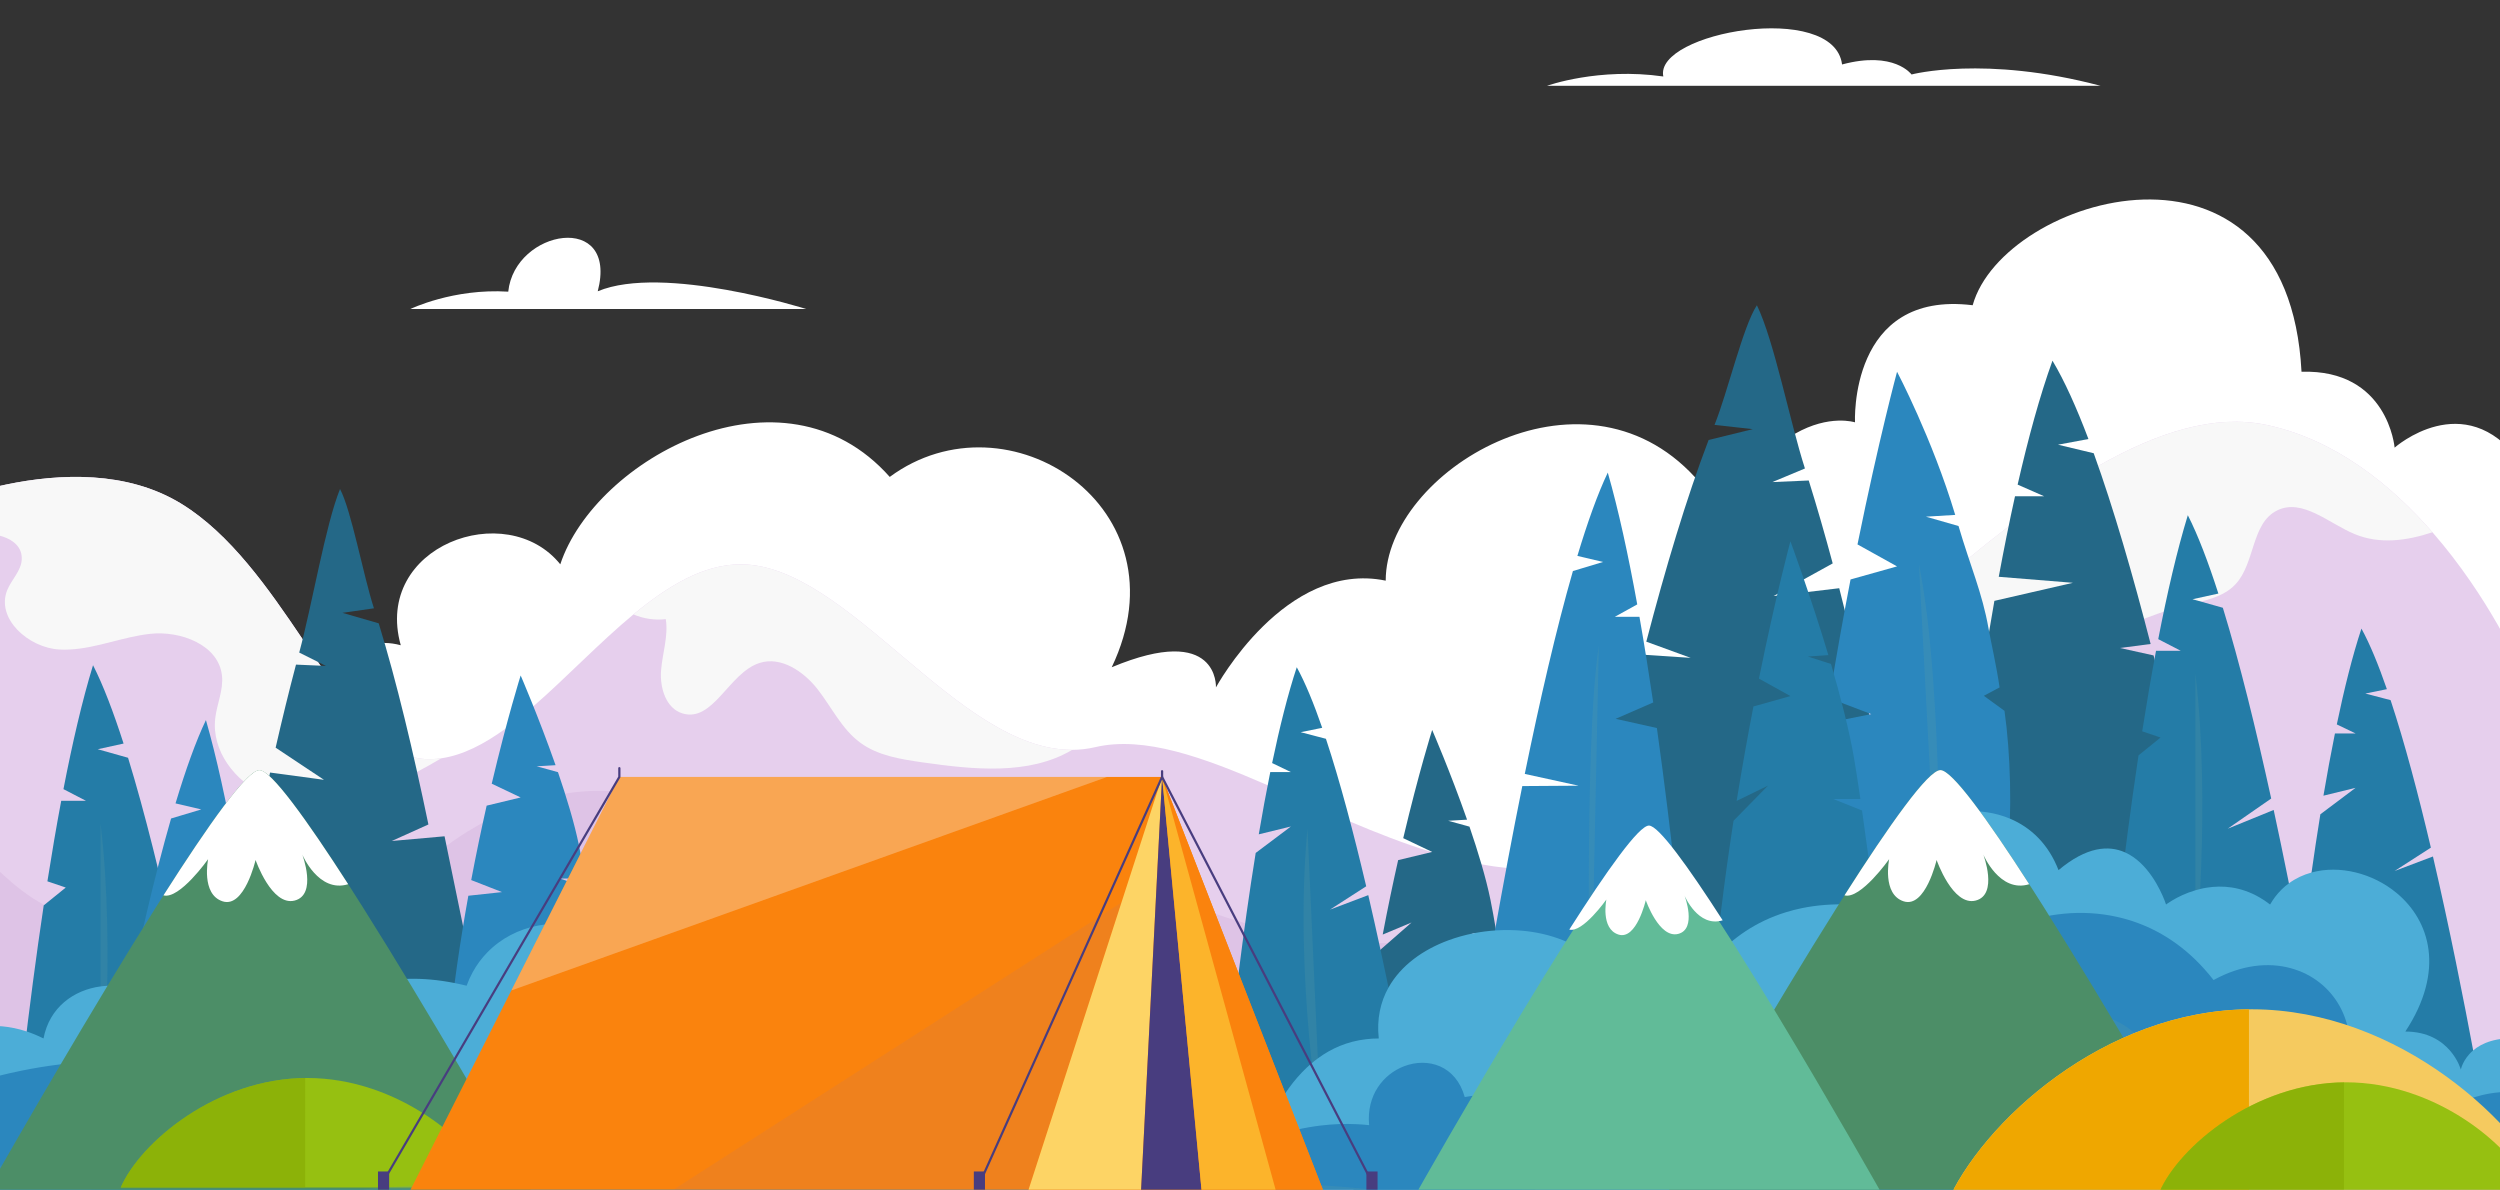 <?xml version="1.0" encoding="utf-8"?>
<!-- Generator: Adobe Illustrator 16.0.0, SVG Export Plug-In . SVG Version: 6.00 Build 0)  -->
<!DOCTYPE svg PUBLIC "-//W3C//DTD SVG 1.1//EN" "http://www.w3.org/Graphics/SVG/1.1/DTD/svg11.dtd">
<svg version="1.1" id="圖層_1" xmlns="http://www.w3.org/2000/svg" xmlns:xlink="http://www.w3.org/1999/xlink" x="0px" y="0px"
	 width="1160px" height="552.018px" viewBox="0 0 1160 552.018" enable-background="new 0 0 1160 552.018" xml:space="preserve">
<rect x="0" y="0" width="1160" height="552.018" fill="#333333" stroke="none"/>
<g>
	<defs>
		<rect id="SVGID_2_" x="-1" y="-61.982" width="1162" height="614"/>
	</defs>
	<clipPath id="SVGID_1_">
		<use xlink:href="#SVGID_2_"  overflow="visible"/>
	</clipPath>
	<g clip-path="url(#SVGID_1_)">
		<g>
			<path fill="#FFFFFF" d="M1169.102,213.852v198.764l-36.504,1.129l-20.519,0.646l-41.035,1.274l-7.776,0.243l-7.6,0.241
				l-7.273,0.227l-23.438,0.726l-4.291,0.145l-2.032,0.049l-10.422,0.339l-3.871,0.111l-21.099,0.663l-49.199,1.531l-28.488,0.887
				l-5.549,0.163l-1.194,0.047l-13.839,0.421l-14.775,0.468l-34.278,1.064l-7.034,0.226l-30.504,0.952l-19.001,0.581l-2.048,0.064
				l-38.149,1.192l-1.969,0.064l-14.55,0.452l-2.629,0.08l-25.584,0.791l-1.017,0.032l-39.166,1.227l-0.822,0.016l-10.986,0.339
				l-4.437,0.145l-29.309,0.921l-3.838,0.111l-17.939,0.565l-9.533,0.29l-289.886,9.033l-10.825,0.322l-50.633,1.581l-8.648,0.274
				l-4.53,0.145l-104.626,3.242l-3.048,0.098l-14.486,0.452l-2.209,0.08l-5.307,0.161l-2.871,0.08l-8.065,0.259l-9.534,0.29
				l-12.856,0.402l-3.226,0.099l-30.407,0.951l-56.957,1.773V332.188c0,0,27.099-43.57,64.12-22.584
				c2.774-3.034,5.759-5.774,8.904-8.228c31.165-24.211,78.558-19.712,104.447,9.211c3.324,3.693,6.275,7.791,8.808,12.274
				c0,0,2.13-4.452,6.194-9.565c5.517-6.902,14.549-15.017,26.663-14.968c2.388,0.016,4.906,0.354,7.518,1.065
				c-12.872-46.056,49.054-68.59,74.025-37.554c16.082-48.731,102.995-96.752,152.872-40.552
				c54.716-40.36,138.403,14.211,102.995,88.315c49.895-20.858,48.361,9.354,48.361,9.354s32.101-59.184,78.767-49.536
				c0-50.347,90.56-105.69,143.565-47.942c4.581,5,8.887,10.825,12.824,17.583c11.485-20.84,23.325-31.972,33.521-37.81
				c15.953-9.146,27.841-5.293,27.841-5.293s-2.952-61.426,54.603-54.328c14.099-50.828,146.227-90.22,152.581,30.86
				c40.15-1.228,43.201,35.214,43.201,35.214S1143.276,179.187,1169.102,213.852z"/>
			<g>
				<path fill="#E6CFED" d="M1169.102,309.604v251.77H-40.712V239.063c0,0,74.523-36.18,124.836-5.323
					c22.809,14.002,40.392,39.264,56.313,62.878c2.387,3.566,4.758,7.082,7.08,10.517c0.403,0.583,0.791,1.163,1.194,1.742
					c1.018,1.484,2.032,2.97,3.049,4.42c13.195,18.971,25.841,34.408,40.229,38.104c1.711,0.435,3.453,0.709,5.211,0.807
					c2.517,0.128,5.033,0,7.533-0.356h0.016c10.001-1.437,19.92-6.597,29.826-13.775c4.307-3.114,8.598-6.615,12.905-10.356
					c15.292-13.274,30.664-29.567,46.44-42.634c16.066-13.292,32.536-23.244,49.765-23.244c49.747,0,100.461,86.315,153.807,86.091
					c3.565-0.017,7.13-0.419,10.727-1.259c22.632-5.308,50.102,4.677,79.978,17.68c12.388,5.387,25.194,11.292,38.245,16.857
					c12.438,5.291,25.1,10.257,37.828,14.146c7.693,2.354,15.418,4.323,23.147,5.71c3.854,0.711,7.709,1.259,11.55,1.646
					c10.081,1.065,20.113,1.017,30.065-0.517c2.744-0.419,5.485-0.967,8.212-1.629c0.824-0.193,1.662-0.403,2.484-0.63
					c11.872-3.162,23.551-8.694,34.909-17.195c2.078-1.565,4.144-3.226,6.209-5.001c9.243-7.936,18.631-16.291,28.132-24.906
					c13.63-12.355,27.471-25.227,41.392-38.037c0.306-0.273,0.597-0.548,0.904-0.822c3.322-3.064,6.645-6.112,9.968-9.146
					c6.727-6.162,13.469-12.259,20.195-18.261c3.275-2.917,6.551-5.806,9.809-8.66c0.562-0.485,1.111-0.968,1.661-1.438
					c6.889-6,13.744-11.839,20.567-17.452c6.193-5.098,12.354-10.018,18.485-14.695c14.13-10.806,28.052-20.373,41.619-28.116
					c27.903-15.905,54.312-24.034,77.959-19.067c31.938,6.728,57.846,27.762,77.121,49.83
					C1155.116,277.293,1169.102,309.604,1169.102,309.604z"/>
				<path opacity="0.1" fill="#9D56A0" d="M777.332,424.812c0.016,12.549-1.518,25.099-5.339,36.535
					c-3.92,11.793-10.259,22.423-19.809,30.665c-0.051,0.032-0.082,0.081-0.129,0.112c-12.664,10.889-29.197,15.971-45.538,19.567
					c-0.564,0.129-1.13,0.243-1.695,0.371c-0.466,0.097-0.951,0.209-1.418,0.291c-7.904,1.677-15.856,3.112-23.858,4.387
					c-7.741,1.227-15.501,2.308-23.293,3.29c-8.903,1.13-17.825,2.146-26.761,3.146c-5.5,0.613-10.985,1.226-16.486,1.839
					c-0.032,0-0.063,0.018-0.096,0.018c-0.13,0.016-0.258,0.031-0.387,0.047c-8.194,0.921-16.39,1.888-24.552,2.952
					c-0.776,0.113-1.549,0.21-2.338,0.308c-6.519,0.887-13.018,1.838-19.486,2.903c-5.63,0.936-11.244,1.951-16.826,3.081
					c-2.257,0.452-4.531,0.936-6.774,1.436c-0.273,0.049-0.549,0.112-0.807,0.178c-2.773,0.597-5.517,1.241-8.258,1.918v0.018
					c-2.711,0.662-5.405,1.354-8.083,2.098c-4.547,1.24-9.065,2.598-13.564,4.063c-4.083,1.339-8.147,2.759-12.18,4.307
					c-1.323,0.501-2.646,1.018-3.968,1.548c-8.017,3.227-15.823,6.856-23.501,10.761c-0.485,0.241-0.953,0.484-1.437,0.726h-511.46
					V370.74c9.017,4.371,17.453,11.033,24.583,17.953c11.5,11.163,22.809,23.987,36.698,31.182
					c4.291,2.226,8.824,3.903,13.679,4.839c4.178,0.807,8.307,1,12.404,0.741c1-0.064,2-0.16,3-0.273
					c6.469-0.774,12.856-2.629,19.212-5.018c2.598-0.967,5.178-2.032,7.775-3.161c11.21-4.823,22.406-10.614,33.906-14.275
					c1.969-0.629,3.968-1.194,5.953-1.662c5.209-1.29,10.485-2.016,15.873-1.936c18.195,0.291,36.407,10.033,53.926,5.066
					c7.709-2.195,14.307-7.034,20.873-11.745c1.018-0.741,2.048-1.467,3.065-2.193c4.405-3.08,9.032-5.952,13.824-8.55
					c11.954-6.482,24.955-11.259,38.133-13.452c15.325-2.518,30.875-1.549,45.312,4.338c36.15,14.776,59.878,57.491,98.882,59.557
					c31.568,1.678,58.541-24.956,90.09-26.843c21.647-1.291,41.975,9.18,62.266,16.809c6.259,2.354,12.598,4.436,19.018,6.227
					c3.051,0.872,6.097,1.679,9.178,2.404c5.955,1.436,11.954,2.645,18.002,3.614c1.323,0.24,2.663,0.434,4.002,0.628
					c10.243,1.517,20.599,2.371,30.954,2.598c1.354,0.032,2.727,0.047,4.083,0.047c9.404,0.065,18.824-0.386,28.195-1.37
					c4.905-0.501,9.776-1.161,14.631-1.951c2.211-0.355,4.42-0.743,6.614-1.18c2.564-0.468,5.131-0.999,7.695-1.563
					c6.371-1.404,12.678-3.065,18.921-4.969c0.951-0.289,1.904-0.58,2.838-0.887c4.823-1.517,9.599-3.194,14.324-5.017
					c0.709-0.274,1.403-0.549,2.114-0.838c12.598-4.97,24.776-11.003,36.374-18.052
					C776.702,409.294,777.315,417.052,777.332,424.812z"/>
				<path fill="#F8F8F8" d="M204.734,351.851c-3.677,2.21-7.419,4.308-11.209,6.292c-2.341,1.24-4.694,2.435-7.083,3.58
					c-16.793,8.099-35.633,14.277-53.894,10.519c-3.258-0.678-6.468-1.76-9.533-3.21c-14.066-6.615-24.938-20.634-23.132-35.845
					c0.791-6.645,3.855-13.097,3.113-19.76c-1.581-14.211-19.147-20.872-33.342-19.324c-12.615,1.388-24.793,6.661-37.343,7.274
					c-1.58,0.081-3.177,0.096-4.775,0c-14.275-0.806-29.519-14.308-24.18-27.567c1.969-4.872,6.42-8.856,6.727-14.114
					c0.629-11.066-15.356-13.729-26.212-11.502c-8.308,1.694-16.502,3.84-24.583,6.404v-15.534c0,0,74.523-36.18,124.836-5.323
					c22.809,14.002,40.392,39.264,56.313,62.878c2.387,3.566,4.758,7.082,7.08,10.517c0.403,0.583,0.791,1.163,1.194,1.742
					c1.018,1.484,2.032,2.97,3.049,4.42c13.195,18.971,25.841,34.408,40.229,38.104c1.711,0.435,3.453,0.709,5.211,0.807
					C199.719,352.335,202.234,352.207,204.734,351.851z"/>
				<path fill="#F8F8F8" d="M497.494,347.932c-20.066,11.953-46.038,9.146-69.523,5.79c-10.082-1.452-20.617-3.08-28.828-9.13
					c-8.516-6.259-13.194-16.324-19.694-24.68c-6.503-8.342-17.035-15.55-27.085-12.276c-14.193,4.597-21.42,27.713-35.696,23.39
					c-7.678-2.322-10.551-11.887-9.937-19.889c0.611-7.984,3.451-15.938,2.193-23.857c-5.082,0.597-10.307-0.179-15.001-2.194
					c16.066-13.292,32.536-23.244,49.765-23.244C393.434,261.841,444.148,348.156,497.494,347.932z"/>
				<path fill="#F8F8F8" d="M1128.661,246.969c-12.099,4.017-24.534,5.63-36.084,0.854c-12.066-5-24.263-16.743-35.988-10.984
					c-12.05,5.92-10.163,24.52-19.357,34.294c-5.79,6.179-14.839,7.662-23.049,9.695c-34.717,8.614-69.477,34.988-106.773,23.921
					c-12.098-3.58-20.501-10.032-25.97-18.181c60.992-54.343,121.416-99.671,170.101-89.429
					C1083.479,203.866,1109.386,224.9,1128.661,246.969z"/>
			</g>
			<path fill="#FFFFFF" d="M974.628,39.805H717.836c0,0,23.905-8.632,53.944-4.316c-4.336-20.439,79.169-35.305,82.941-5.574
				c24.213-6.503,32.237,4.646,32.237,4.646S920.743,25.539,974.628,39.805z"/>
			<path fill="#FFFFFF" d="M374.096,143.378H190.415c0,0,19.869-9.656,45.413-8.047c2.969-28.966,51.237-37.374,41.526-0.179
				C307.777,122.459,374.096,143.378,374.096,143.378z"/>
		</g>
		<g>
			<path fill="#246887" d="M702.706,485.905l-17.492-2.284l16.726-2.78c-2.429-16.104-4.824-31.49-6.852-43.701l-12.27-4.207h11.561
				c-1.075-6.348-2.029-11.634-2.808-15.426c-2.101-10.271-5.769-22.36-9.732-33.945l-9.885-2.721l8.763-0.516
				c-7.759-22.158-16.192-41.63-16.192-41.63s-6.147,19.459-13.425,50.203v0.009l13.425,6.39l-15.785,3.802
				c-2.382,10.543-4.812,22.139-7.159,34.533l13.388-5.601l-14.721,12.868c-7.456,41.346-13.496,90.579-12.456,138.537
				c64.582,0,88.446,0,88.446,0S709.44,530.881,702.706,485.905z"/>
			<path fill="#246887" d="M983.65,300.663l14.246-1.852c-8.21-31.892-17.196-63.013-26.417-88.51l-16.569-3.961l14.124-2.633
				c-5.531-14.618-11.134-27.092-16.685-36.352c-5.873,16.279-11.261,35.996-16.166,57.505l12.32,5.418h-13.537
				c-2.664,12.038-5.179,24.578-7.544,37.354l34.413,2.79l-36.437,8.375c-16.912,95.609-25.586,199.57-25.586,199.57h137.103
				c0,0-15.963-88.905-37.658-174.25L983.65,300.663z"/>
			<path fill="#246887" d="M784.475,305.244l-20.592-7.507c8.787-33.65,18.57-66.539,28.912-93.585l20.485-5.031l-17.737-1.966
				c6.233-15.52,13.153-45.579,19.658-55.522c8.066,16.626,15.187,53.623,22.286,75.742l-15.121,6.314l16.888-0.741
				c3.872,12.386,7.584,25.303,11.118,38.472l-27.4,15.133l30.431-3.618c25.466,98.598,41.04,206.343,41.04,206.343L704.256,496.3
				c0,0,27.312-102.981,50.475-193.009L784.475,305.244z"/>
			<path fill="#246887" d="M181.781,390.218l17.002-7.665c-6.969-33.569-14.764-66.369-23.062-93.325l-16.82-4.871l14.611-2.104
				c-5.008-15.465-10.47-45.461-15.744-55.349c-6.767,16.683-12.914,53.722-18.929,75.89l12.395,6.194l-13.89-0.609
				c-3.284,12.411-6.438,25.353-9.45,38.546l22.43,14.912l-25.013-3.381c-21.721,98.764-35.373,206.594-35.373,206.594
				l156.368,15.535c0,0-21.676-102.731-40.034-192.55L181.781,390.218z"/>
			<path fill="#247CA7" d="M1033.652,384.516l20.182-14.004c-6.973-31.892-14.602-63.015-22.435-88.509l-14.07-3.962l11.994-2.633
				c-4.697-14.617-9.454-27.092-14.171-36.351c-4.984,16.279-9.562,35.994-13.727,57.504l10.463,5.417h-11.495
				c-2.264,12.038-4.4,24.579-6.41,37.354l8.514,2.89l-10.228,8.276c-14.363,95.608-21.729,199.569-21.729,199.569h116.428
				c0,0-13.557-88.904-31.98-174.248L1033.652,384.516z"/>
			<path fill="#247CA7" d="M617.11,422.064l16.809-10.827c-5.807-24.659-12.161-48.722-18.687-68.437l-11.717-3.062l9.988-2.037
				c-3.914-11.302-7.873-20.947-11.803-28.106c-4.15,12.588-7.963,27.831-11.433,44.464l8.714,4.187h-9.574
				c-1.884,9.309-3.663,19.004-5.337,28.884l14.911-3.643l-16.339,12.276c-11.962,73.923-18.099,154.305-18.099,154.305h96.973
				c0,0-11.291-68.74-26.638-134.727L617.11,422.064z"/>
			<path opacity="0.2" fill="#67A2A0" d="M606.667,384.516l6.364,141.246C613.031,525.762,600.229,452.933,606.667,384.516z"/>
			<path opacity="0.2" fill="#67A2A0" d="M1018.637,312.521v132.761C1018.637,445.282,1025.928,372.597,1018.637,312.521z"/>
			<path fill="#247CA7" d="M61.664,454.118l20.184-14.005c-6.975-31.892-14.604-63.015-22.437-88.509l-14.068-3.963l11.993-2.631
				c-4.697-14.619-9.453-27.094-14.169-36.351c-4.985,16.278-9.562,35.994-13.728,57.504l10.463,5.417H28.406
				c-2.263,12.038-4.399,24.579-6.409,37.354l8.513,2.889l-10.228,8.277C5.919,515.71-1.447,619.671-1.447,619.671H114.98
				c0,0-13.557-88.904-31.98-174.248L61.664,454.118z"/>
			<path opacity="0.2" fill="#67A2A0" d="M46.648,382.124v132.759C46.648,514.883,53.94,442.199,46.648,382.124z"/>
			<path fill="#247CA7" d="M1111.111,404.129l16.812-10.826c-5.81-24.66-12.164-48.724-18.686-68.437l-11.72-3.062l9.99-2.035
				c-3.913-11.303-7.873-20.948-11.802-28.107c-4.153,12.588-7.965,27.834-11.434,44.462l8.715,4.19h-9.575
				c-1.885,9.307-3.664,19.005-5.336,28.881l14.911-3.642l-16.343,12.276c-11.962,73.923-18.097,154.305-18.097,154.305h96.971
				c0,0-11.291-68.741-26.634-134.728L1111.111,404.129z"/>
			<path fill="#2B87BE" d="M732.469,364.562l-24.972-5.465c6.943-33.922,14.54-67.022,22.337-94.139l14.011-4.213l-11.94-2.802
				c4.676-15.546,9.411-28.813,14.108-38.663c4.962,17.315,9.521,38.286,13.667,61.161l-10.419,5.763h11.446
				c2.253,12.805,4.381,26.143,6.384,39.73l-17.437,7.598l19.143,4.278c14.302,101.686,21.636,212.257,21.636,212.257H674.506
				c0,0,13.499-94.559,31.841-185.327L732.469,364.562z"/>
			<path fill="#2B87BE" d="M932.447,407.389l-23.922-3.646l22.873-4.436c2.334-22.971,1.458-49.988-1.314-69.476l-9.581-6.97
				l7.3-3.897c-1.468-10.129-4.073-21.378-5.139-27.427c-2.873-16.39-8.493-28.971-13.913-47.458l-15.132-4.339l13.598-0.822
				c-10.613-35.358-26.987-66.426-26.987-66.426s-8.402,31.052-18.354,80.105v0.016l18.354,10.194l-21.581,6.065
				c-3.261,16.825-6.581,35.326-9.792,55.104l19.401,7.38l-21.226,4.217c-10.195,65.975-18.452,144.531-17.034,221.058
				c88.317,0,120.948,0,120.948,0S941.656,479.155,932.447,407.389z"/>
			<path fill="#247CA7" d="M872.277,437.951l-19.023-2.9l18.191-3.527c-2.643-20.435-5.249-39.959-7.454-55.454l-13.341-5.336
				h12.572c-1.169-8.056-2.208-14.765-3.053-19.575c-2.284-13.032-6.273-28.374-10.582-43.075l-10.75-3.45l9.53-0.654
				c-8.439-28.119-17.612-52.824-17.612-52.824s-6.685,24.692-14.599,63.703v0.012l14.599,8.106l-17.164,4.824
				c-2.593,13.378-5.233,28.092-7.788,43.817l14.562-7.104l-16.011,16.328c-8.106,52.465-14.674,114.936-13.544,175.791
				c70.23,0,96.181,0,96.181,0S879.603,495.021,872.277,437.951z"/>
			<path opacity="0.2" fill="#67A2A0" d="M741.844,299.647l-3.928,185.958C737.916,485.605,734.693,346.138,741.844,299.647z"/>
			<path fill="#2B87BE" d="M82.011,479.39l-24.972-5.466c6.944-33.92,14.54-67.021,22.339-94.137l14.009-4.214l-11.942-2.799
				c4.678-15.549,9.414-28.815,14.109-38.664c4.964,17.315,9.521,38.285,13.667,61.159l-10.417,5.765h11.446
				c2.253,12.802,4.38,26.14,6.381,39.729l-17.435,7.6l19.143,4.276c14.3,101.688,21.635,212.258,21.635,212.258H24.048
				c0,0,13.499-94.558,31.842-185.327L82.011,479.39z"/>
			<path opacity="0.2" fill="#67A2A0" d="M91.386,414.475l-3.928,185.959C87.458,600.434,84.234,460.964,91.386,414.475z"/>
			<path opacity="0.2" fill="#67A2A0" d="M890.394,261.841l9.42,177.991C899.813,439.832,902.336,320.587,890.394,261.841z"/>
			<path fill="#2B87BE" d="M279.768,460.625l-17.495-2.284l16.727-2.78c-2.429-16.104-4.824-31.489-6.853-43.702l-12.269-4.205
				h11.56c-1.073-6.348-2.029-11.635-2.807-15.427c-2.099-10.27-5.769-22.361-9.732-33.946l-9.883-2.719l8.765-0.517
				c-7.763-22.157-16.197-41.628-16.197-41.628s-6.146,19.46-13.424,50.201v0.009l13.424,6.39l-15.783,3.803
				c-2.383,10.541-4.812,22.138-7.16,34.532l14.288,5.578l-15.621,1.69c-7.456,41.346-13.495,90.578-12.457,138.536
				c64.583,0,88.445,0,88.445,0S286.501,505.601,279.768,460.625z"/>
		</g>
		<path fill="#4CADD7" d="M1169.102,481.849v79.525H576.985c0,0,0.548-4.483,2.099-11.307c1.29-5.792,3.306-13.26,6.308-21.132
			c0.078-0.193,0.16-0.403,0.242-0.597c2.032-5.243,4.499-10.647,7.482-15.841c4.131-7.162,9.243-13.888,15.566-19.213
			c0.904-0.757,1.825-1.499,2.792-2.192c6.274-4.63,13.663-7.872,22.309-8.889c1.92-0.241,3.919-0.355,5.968-0.355
			c-0.999-9.032,0.774-16.937,4.518-23.631c5.692-10.179,15.936-17.567,27.905-21.954c3.598-1.323,7.355-2.371,11.18-3.146
			c0.307-0.065,0.612-0.114,0.917-0.179c3.1-0.579,6.245-0.983,9.405-1.192c0.162-0.032,0.324-0.032,0.485-0.032
			c2.322-0.161,4.645-0.21,6.953-0.146c6.71,0.146,13.309,1.145,19.42,3.048c6.26,1.937,12.002,4.808,16.777,8.647
			c0.517,0.402,0.998,0.821,1.483,1.258c6.065,5.339,10.388,12.389,11.984,21.229c10.534-6.194,17.115-6.452,21.214-4.404
			c6.565,3.242,6.823,12.308,6.823,12.308s1.209-4.452,4.369-10.791c2.728-5.451,6.889-12.324,12.987-18.971
			c7.596-8.307,18.194-16.259,32.712-20.679c2.307-0.71,4.695-1.322,7.196-1.839c6.742-1.371,14.227-2.018,22.517-1.679
			c1.551-7.29,4.599-13.823,8.727-19.469c3.258-4.484,7.213-8.422,11.6-11.729c5.37-4.048,11.388-7.162,17.68-9.226
			c1.016-0.339,2.048-0.646,3.097-0.92c3.661-0.998,7.403-1.646,11.115-1.871c7.564-0.533,15.066,0.532,21.809,3.371
			c9.726,4.082,17.889,11.856,22.533,23.89c13.017-10.919,23.212-11.662,30.891-8.226c10.567,4.741,16.389,17.356,18.293,22.227
			c0.484,1.229,0.711,1.952,0.711,1.952s1.128-0.887,3.16-2.063c2.372-1.403,5.985-3.227,10.422-4.533
			c0.74-0.226,1.499-0.436,2.274-0.613c0.967-0.241,1.966-0.435,2.984-0.597c7.161-1.162,15.711-0.58,24.502,4.485
			c1.628,0.936,3.292,2.047,4.937,3.321c0.724-1.257,1.516-2.451,2.337-3.548c1.888-2.483,4.033-4.564,6.39-6.291
			c3.178-2.323,6.727-3.984,10.485-5c12.951-3.582,28.373,0.256,39.536,9.532c15.388,12.793,22.63,35.939,4.001,64.249
			c20.92,0,25.759,17.663,25.759,17.663s0.904-4.823,5.712-8.902C1151.518,484.01,1158.15,481.123,1169.102,481.849z"/>
		<path fill="#4CADD7" d="M622.767,546.228c-3.292,1.354-6.406,2.629-9.342,3.84c-11.711,4.822-20.646,8.501-27.453,11.307
			c-0.063,0.018-0.146,0.049-0.21,0.082c-1.032,0.418-2.017,0.822-2.95,1.21c-2.196,0.902-4.131,1.708-5.842,2.402
			c-12.855,5.291-12.855,5.291-12.855,5.291l-3.663-0.049h-0.111l-0.807-0.016l-13.502-0.21l-12.403-0.178l-19.342-0.29
			l-15.712-0.226l-29.067-0.437l-12.857-0.193l-0.887-0.016l-60.217-0.887l-99.366-1.484l-41.31-0.612l-7.486-0.114l-0.936-0.015
			l-3.305-0.049l-36.956-0.549l-74.767-1.096l-25.697-0.388l-15.583-0.227l-1.887-0.032l-1.355-0.016l-46.488-0.695l-36.973-0.548
			l-44.149-0.661v-68.895c0,0,21.792-24.229,53.086-13.872c2.549,0.838,5.146,1.918,7.808,3.241
			c2.774-14.518,14.146-22.502,26.47-24.147c1.033-0.145,2.065-0.225,3.098-0.273c3.548-0.178,7.113,0.176,10.516,1.016
			c11.534,2.872,21.342,11.534,22.68,25.81c1.468-1.179,2.888-2.21,4.291-3.13c0,0,0,0,0.017,0c0.935-0.613,1.854-1.161,2.759-1.66
			c0.016-0.018,0.031-0.018,0.047-0.018c4.808-2.629,9.179-3.726,13.115-3.774c8.727-0.146,15.292,4.808,19.469,9.355
			c3.534,3.872,5.356,7.453,5.356,7.453s21.259-48.603,82.929-36.343c1.824,0.355,3.678,0.774,5.583,1.242
			c0.789-2.178,1.708-4.242,2.756-6.163c1.887-3.482,4.178-6.564,6.793-9.242c12.887-13.292,33.292-16.696,49.328-9.937
			c4.468,1.871,8.598,4.532,12.13,8.033c7.839,7.679,12.727,19.325,11.792,34.972c-0.017,0.598-0.066,1.194-0.129,1.807
			c-0.035,0.548-0.082,1.097-0.163,1.645c-0.112,1.099-0.258,2.227-0.436,3.355c35.409-6.437,40.231,19.309,40.231,19.309
			s20.438-32.825,56.62-25.745c0.466-4.741,2.338-9.161,5.29-13.179c25.148-34.115,129.838-38.825,140.355,38.924
			c29.47,1.613,24.407,17.713,24.407,17.713s0.692-0.468,1.918-1.162c4.162-2.323,14.55-7.193,25.712-5.21
			c5.825,1.033,11.875,3.936,17.325,10.065c0.71,0.791,1.404,1.613,2.082,2.516c3.693,4.856,7.08,11.341,9.855,19.939
			C622.508,545.421,622.638,545.824,622.767,546.228z"/>
		<path fill="#2B87BE" d="M1169.102,506.9v54.474H-40.712v-47.876c0,0,19.985-10.517,50.941-16.759
			c10.919-2.212,23.179-3.873,36.422-4.372c0.565-0.018,1.145-0.033,1.71-0.049c1.662-0.049,3.323-0.08,5-0.098
			c10.711-0.062,21.986,0.679,33.633,2.549c0.887,0.146,1.79,0.291,2.678,0.436c1.21,0.226,2.419,0.436,3.629,0.678
			c2.129,0.403,4.274,0.856,6.419,1.354c8.324,1.904,16.777,4.405,25.326,7.631c6.501,2.451,13.034,5.308,19.583,8.63
			c16.374-32.391,45.295-33.826,62.331-20.825c9.917,7.565,15.791,20.034,12.775,34.134c5.016-2.356,9.808-3.809,14.322-4.55
			c14.099-2.355,25.665,2.05,33.632,6.969c0.243,0.13,0.469,0.273,0.695,0.419v0.018h0.017c1.273,0.807,2.451,1.613,3.516,2.402
			c2.146,1.613,3.888,3.13,5.176,4.355c1.775,1.693,2.711,2.823,2.711,2.823s2.21-1.177,6.243-2.984
			c1.29-0.597,2.792-1.243,4.452-1.936c21.874-9.162,74.186-26.455,127.757-10.244c-4.419-45.069,50.748-53.99,74.493-37.729
			c0.241,0.162,0.466,0.307,0.677,0.484c0.741,0.517,1.434,1.08,2.095,1.661c3.082,2.679,5.405,5.889,6.679,9.614
			c0.904,2.58,1.291,5.42,1.065,8.484c1.727-0.016,3.387,0.033,5,0.129c2.952,0.178,5.71,0.517,8.276,1.033
			c2.048,0.387,3.967,0.887,5.774,1.45c2.581,0.823,4.919,1.792,7.08,2.904c0.419,0.21,0.84,0.437,1.261,0.662
			c10.388,5.774,15.821,14.517,18.661,21.551c2.565,6.388,2.986,11.356,2.986,11.356s4.95-3.565,13.257-7.952
			c5.355-2.841,12.099-6.018,19.827-8.792c0.838-0.307,1.709-0.613,2.58-0.904c6.887-2.339,14.471-4.322,22.47-5.468
			c0.678-0.098,1.354-0.178,2.032-0.274c0.129-0.015,0.273-0.032,0.402-0.049c5.423-0.644,11.034-0.902,16.73-0.612
			c1.887,0.081,3.774,0.242,5.678,0.452c-1.34-13.873,6.611-23.697,16.259-27.358c10.921-4.161,24.021-0.42,28.101,14.324
			c0.387-0.079,0.76-0.145,1.128-0.193c9.986-1.742,17.293,0.114,22.633,3.501c1.322,0.854,2.531,1.807,3.63,2.807
			c8.774,8.081,10.356,20.292,10.356,20.292s16.839-34.682,57.617-45.473c3.339-0.887,6.823-1.613,10.484-2.13
			c2.274-0.355,4.631-0.613,7.051-0.774c4.742-0.354,9.727-0.371,14.985-0.015c2.129,0.145,4.29,0.339,6.502,0.612
			c0.516-0.468,1.03-0.904,1.547-1.323c0.016,0,0.016-0.016,0.016-0.016c5.163-4.178,10.647-6.452,15.986-7.533
			c12.051-2.42,23.374,1.306,28.698,3.55c2.017,0.853,3.175,1.483,3.175,1.483s0.259-0.694,0.824-1.856
			c1.501-3.048,5.114-9.323,11.729-14.613c4-3.179,9.063-6.018,15.436-7.565c3.082-0.758,6.47-1.211,10.194-1.26
			c0.791,0,1.613,0,2.455,0.033c1.499-10.953,13.934-22.599,31.146-29.294c13.729-5.354,30.504-7.581,47.183-3.823
			c12.567,2.808,25.085,9.018,36.216,19.811c2.919,2.838,5.741,5.983,8.453,9.468c1.645-0.903,3.289-1.711,4.918-2.438
			c12.696-5.58,24.811-5.645,34.665-1.822c1.211,0.452,2.389,0.97,3.517,1.549c17.374,8.808,26.181,30.408,15.648,53.765
			c28.003-2.193,36.777,19.228,36.777,19.228s10.871-12.403,28.761-16.823C1156.697,506.886,1162.634,506.272,1169.102,506.9z"/>
		<path opacity="0.2" fill="#67A2A0" d="M810.328,561.38c0,0,12.248-25.689,50.377-21.229c-6.927-35.77,17.526-43.525,32.975-34.491
			c3.203-9.034,14.861-3.452,14.861-3.452s2.332-25.691,27.687-21.027c16.323-18.653,63.244-15.156,63.534,20.982
			c16.03,0.583,15.447,13.57,15.447,13.57s11.95-12.695,23.607-6.576c6.994-18.068,40.51-7.285,30.891,17.196
			c14.282-0.584,18.944,13.988,16.03,21.857c18.068-3.498,28.56,13.406,28.56,13.406L810.328,561.38z"/>
		<path opacity="0.2" fill="#67A2A0" d="M783.506,561.24c0,0,1.072-19.312-17.701-18.239c-4.291-19.31-30.041-12.873-28.967,5.365
			c-27.357-5.365-44.522,13.25-44.522,13.25L783.506,561.24z"/>
		<path opacity="0.2" fill="#67A2A0" d="M233.754,561.616l-26.326-0.016l-76.25-0.08l-25.81-0.018l-14.969-0.016h-3.517
			l-46.263-0.049l-37.118-0.032l-44.214-0.032v-22.292c0,0,27.986-2.161,46.085,2.969c3.872,1.096,7.291,2.532,9.888,4.387
			c10.582-13.34,21.566-12.582,29.584-8.904c7.146,3.291,11.92,8.904,11.92,8.904s13.146-15.519,29.971-19.195
			c0.742-0.178,1.5-0.323,2.275-0.421c2.048-0.322,4.145-0.435,6.274-0.322c1.291,0.064,2.598,0.211,3.904,0.468
			c5.21,1,10.549,3.518,15.792,8.243c4.13-2.032,8.55-3.306,13.05-3.919c21.083-2.872,43.923,8.871,46.633,25.342
			c8.664-5.76,19.842-6.114,30.151-4.47c2.322,0.371,4.597,0.855,6.79,1.389c0.807,0.193,1.597,0.402,2.372,0.612
			c9.678,2.613,17.341,6.242,19.291,7.21C233.593,561.535,233.754,561.616,233.754,561.616z"/>
		<g>
			<path fill="#4C8E67" d="M900.358,357.336c-15.98,0-129.789,201.521-129.789,201.521h259.577
				C1030.146,558.857,916.34,357.336,900.358,357.336z"/>
			<path fill="#FFFFFF" d="M876.562,398.658c0,0-3.372,16.306,6.747,19.564c10.123,3.267,15.277-19.205,15.277-19.205
				s7.458,21.566,18.113,18.849c10.646-2.718,3.546-21.385,3.546-21.385s7.525,18.034,21.31,13.794
				c-19.424-30.195-35.83-52.939-41.197-52.939c-5.676,0-23.661,25.375-44.511,58.112
				C863.315,417.443,876.562,398.658,876.562,398.658z"/>
		</g>
		<g>
			<path fill="#4C8E67" d="M120.358,357.336c-15.98,0-129.789,201.521-129.789,201.521h259.577
				C250.146,558.857,136.34,357.336,120.358,357.336z"/>
			<path fill="#FFFFFF" d="M96.562,398.658c0,0-3.372,16.306,6.747,19.564c10.123,3.267,15.277-19.205,15.277-19.205
				s7.458,21.566,18.113,18.849c10.646-2.718,3.546-21.385,3.546-21.385s7.525,18.034,21.31,13.794
				c-19.424-30.195-35.83-52.939-41.197-52.939c-5.676,0-23.661,25.375-44.511,58.112C83.315,417.443,96.562,398.658,96.562,398.658
				z"/>
		</g>
		<g>
			<path fill="#61BB98" d="M765.113,386.065c-13.27,0-107.789,167.361-107.789,167.361h215.578
				C872.902,553.427,778.393,386.065,765.113,386.065z"/>
			<path fill="#FFFFFF" d="M745.359,417.381c0,0-2.806,13.547,5.597,16.25c8.407,2.709,12.688-15.949,12.688-15.949
				s6.188,17.904,15.035,15.649c8.851-2.261,2.953-17.758,2.953-17.758s6.249,14.971,17.693,11.454
				c-16.122-25.07-29.757-43.965-34.212-43.965c-4.71,0-19.644,21.072-36.962,48.263
				C734.35,432.984,745.359,417.381,745.359,417.381z"/>
		</g>
		<g>
			<path fill="#F5CA5F" d="M902.942,559.202c16.254-38.258,73.708-91.003,142.01-90.893c67.998,0.121,125.106,52.637,141.558,90.904
				L902.942,559.202z"/>
			<path fill="#EFA700" d="M902.962,559.202c16.143-37.986,72.881-90.265,140.557-90.873l-0.005,90.877L902.962,559.202z"/>
		</g>
		<g>
			<path fill="#96C011" d="M1002.014,553.004c9.109-20.963,44.377-50.816,86.499-50.816c42.119,0.004,77.376,29.862,86.487,50.822
				L1002.014,553.004z"/>
			<path opacity="0.53" fill="#82A600" d="M1087.604,553.006l-85.59-0.002c9.04-20.808,43.871-50.365,85.592-50.797
				L1087.604,553.006z"/>
		</g>
		<g>
			<path fill="#96C011" d="M56.014,551.002c9.109-20.963,44.377-50.816,86.499-50.816c42.119,0.004,77.376,29.862,86.487,50.822
				L56.014,551.002z"/>
			<path opacity="0.53" fill="#82A600" d="M141.604,551.004l-85.59-0.002c9.04-20.808,43.871-50.365,85.592-50.797L141.604,551.004z
				"/>
		</g>
		<g>
			<ellipse opacity="0.2" fill="#67A2A0" cx="402.455" cy="557.17" rx="257.949" ry="12.438"/>
			<polygon fill="#FA830D" points="615.414,556.13 188.406,556.13 237.253,459.575 287.379,360.503 539.207,360.503 			"/>
			<polygon opacity="0.1" fill="#8F75B2" points="520.357,418.763 475.909,556.132 306.027,556.13 			"/>
			<polygon opacity="0.3" fill="#F8F8F8" points="513.684,360.503 237.253,459.575 287.379,360.503 			"/>
			<path fill="#483D7F" d="M539.207,361.021c-0.286,0-0.516-0.231-0.516-0.516v-2.661c0-0.284,0.229-0.517,0.516-0.517
				s0.517,0.232,0.517,0.517v2.661C539.724,360.789,539.493,361.021,539.207,361.021z"/>
			<polygon fill="#FA830D" points="539.207,360.505 475.909,556.132 615.414,556.132 			"/>
			<polygon fill="#FDD465" points="529.264,556.132 539.207,360.505 475.909,556.132 			"/>
			<polygon fill="#483D7F" points="539.207,360.505 529.264,556.132 557.888,556.132 			"/>
			<polygon fill="#FCB42B" points="539.207,360.505 557.888,556.132 593.016,556.132 			"/>
			<rect x="175.383" y="543.552" fill="#483D7F" width="5.187" height="12.578"/>
			<rect x="634.006" y="543.552" fill="#483D7F" width="5.186" height="12.578"/>
			<rect x="451.852" y="543.552" fill="#483D7F" width="5.186" height="12.578"/>
			<g>
				<path fill="#483D7F" d="M456.009,546.355c-0.072,0-0.144-0.014-0.212-0.044c-0.26-0.116-0.377-0.423-0.26-0.684l83.638-186.309
					l0.492,0.947l95.983,185.335c0.132,0.254,0.032,0.564-0.222,0.696c-0.25,0.133-0.564,0.034-0.695-0.22L539.239,361.69
					L456.48,546.052C456.394,546.243,456.206,546.355,456.009,546.355z"/>
				<path fill="#483D7F" d="M179.232,546.355c-0.088,0-0.178-0.021-0.26-0.07c-0.246-0.143-0.33-0.459-0.186-0.705l108.075-185.217
					v-3.925c0-0.284,0.229-0.517,0.517-0.517c0.286,0,0.516,0.232,0.516,0.517v4.203L179.678,546.1
					C179.582,546.266,179.41,546.355,179.232,546.355z"/>
			</g>
		</g>
	</g>
</g>
</svg>
